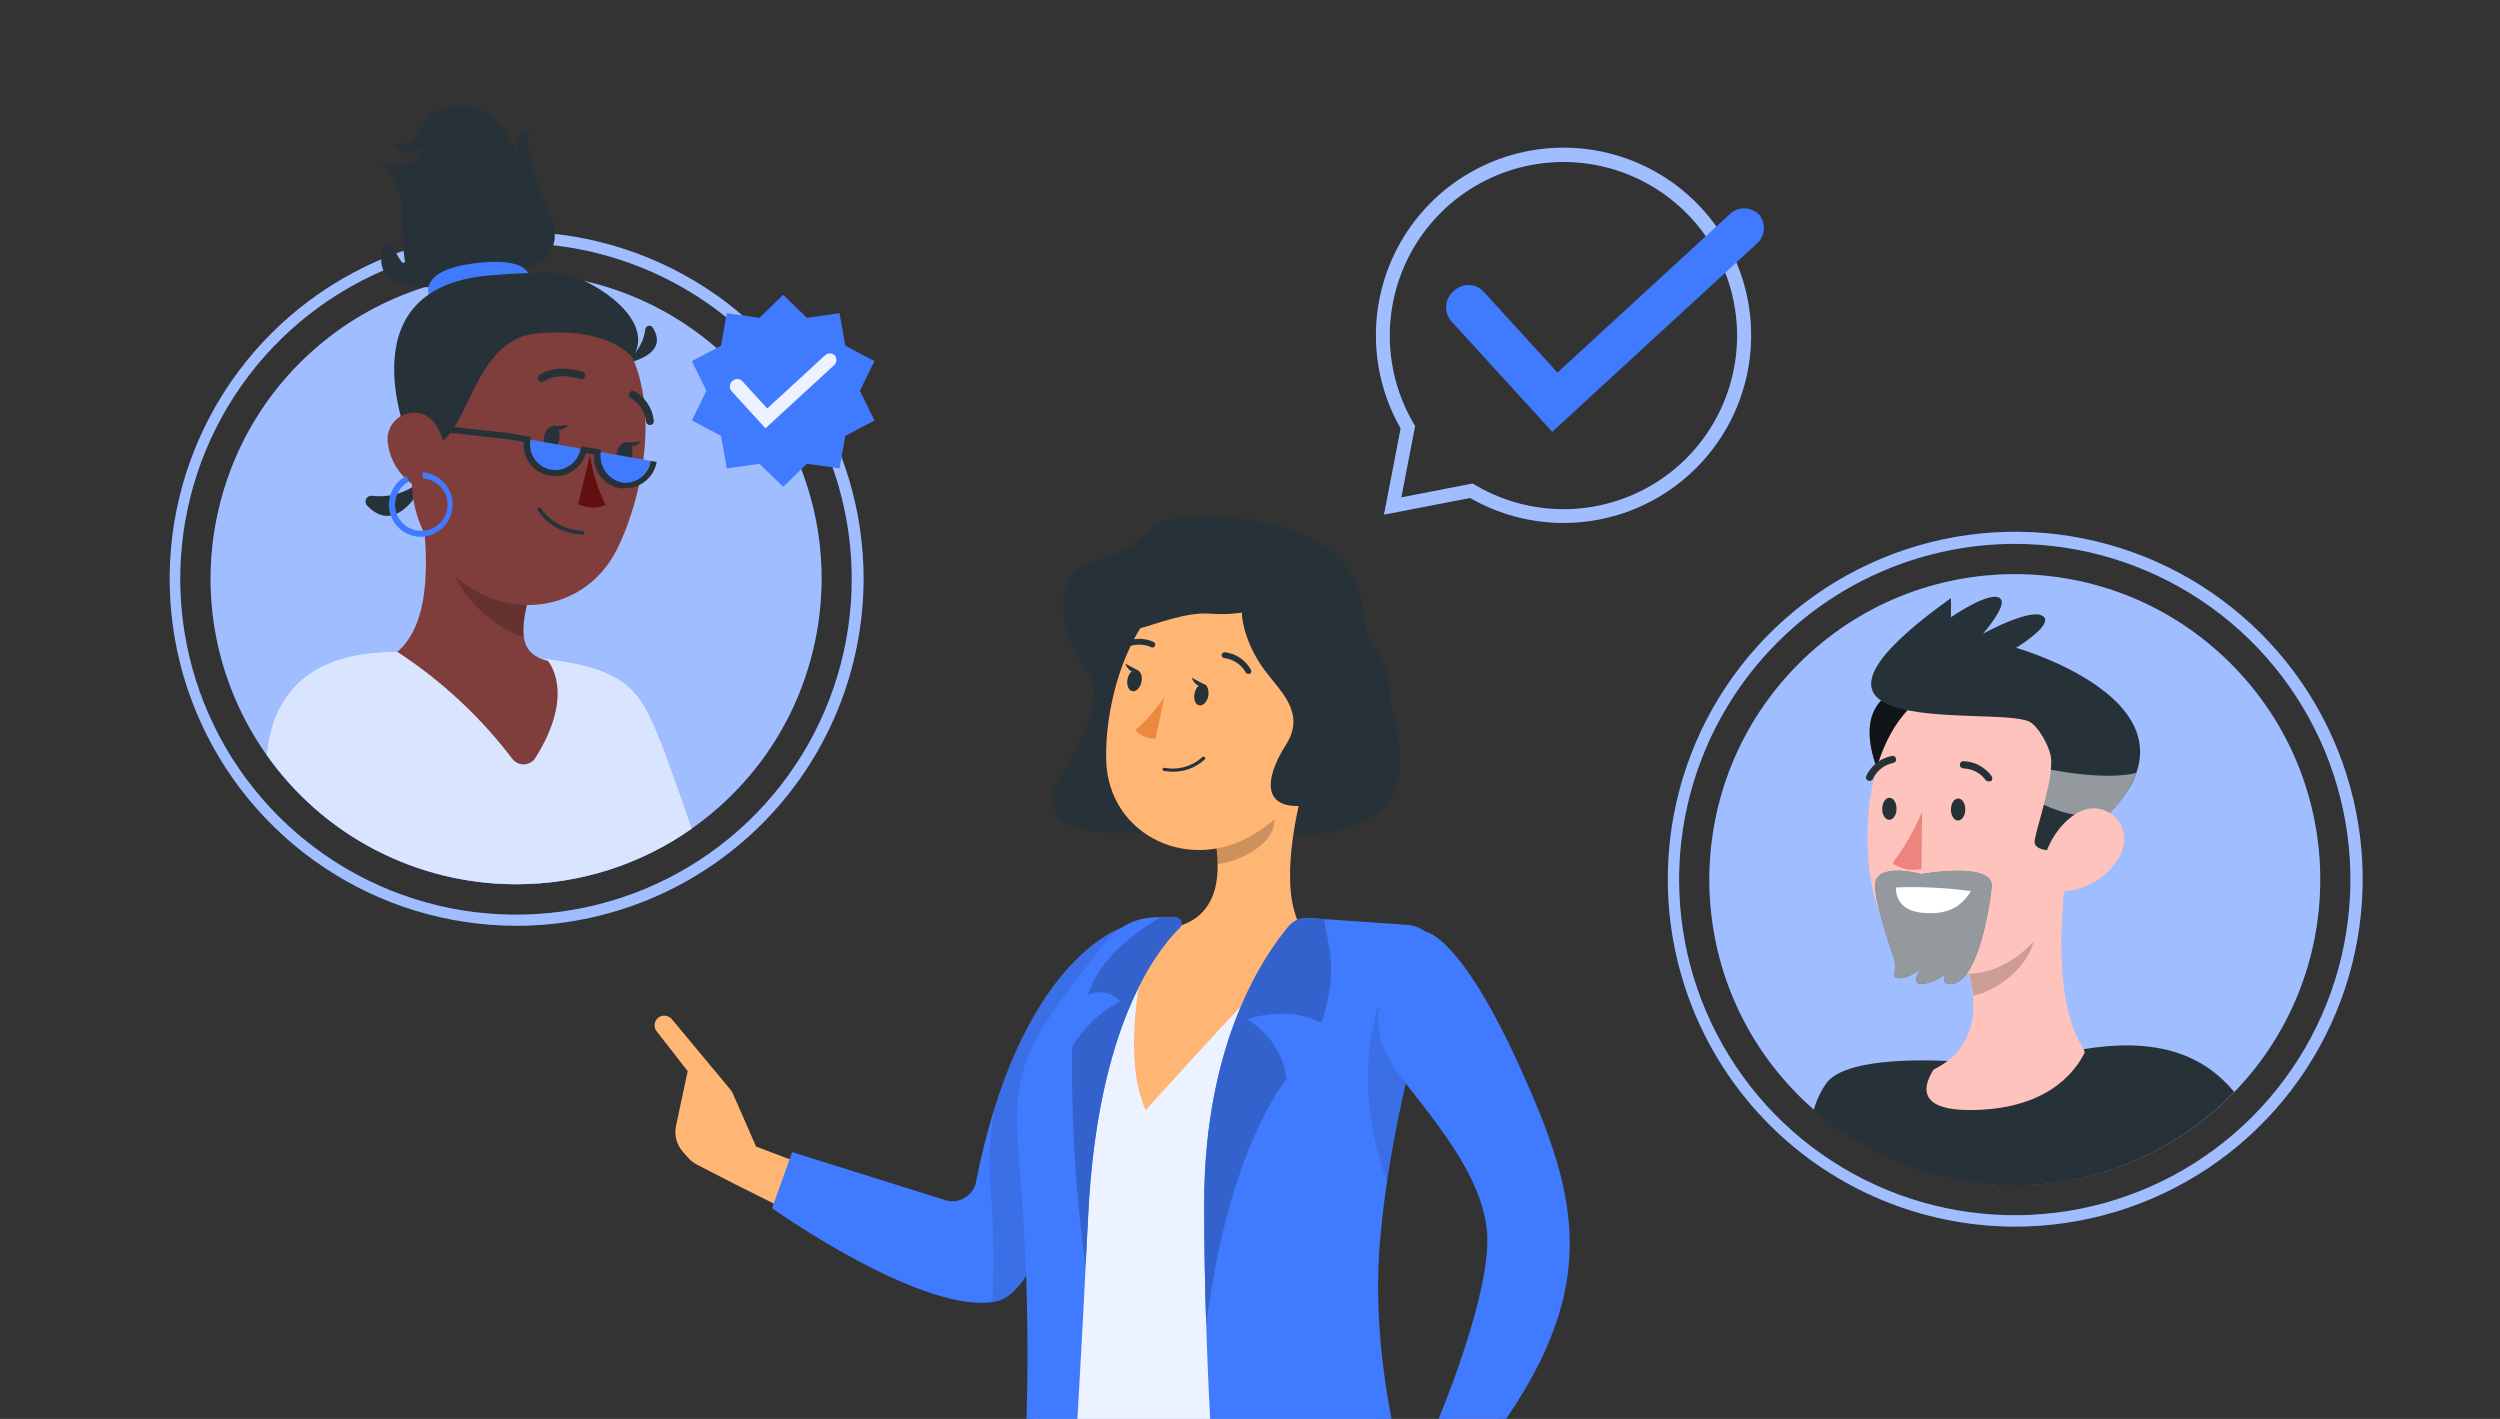 <svg width="185" height="105" viewBox="0 0 185 105" fill="none" xmlns="http://www.w3.org/2000/svg">
<rect x="0" y="0" width="185" height="105" fill="#333333" stroke="none"/>
<g clip-path="url(#clip0_253_987)">
<path d="M115.704 38.697C113.278 38.695 110.894 38.058 108.79 36.85L102.417 38.081L103.649 31.702C102.364 29.454 101.733 26.892 101.828 24.305C101.922 21.718 102.738 19.209 104.183 17.062C105.628 14.914 107.645 13.213 110.006 12.152C112.367 11.09 114.978 10.709 117.544 11.053C120.11 11.397 122.528 12.451 124.526 14.097C126.524 15.743 128.023 17.914 128.851 20.367C129.68 22.819 129.807 25.454 129.217 27.975C128.628 30.496 127.345 32.801 125.514 34.631C124.226 35.92 122.697 36.943 121.014 37.641C119.33 38.338 117.526 38.697 115.704 38.697ZM108.98 35.781L109.142 35.883C111.599 37.341 114.472 37.939 117.307 37.583C120.142 37.226 122.777 35.935 124.797 33.914C126.493 32.212 127.679 30.069 128.219 27.728C128.759 25.387 128.632 22.941 127.853 20.668C127.073 18.395 125.672 16.386 123.809 14.87C121.945 13.353 119.694 12.388 117.31 12.086C114.926 11.784 112.506 12.156 110.323 13.161C108.14 14.165 106.282 15.761 104.96 17.767C103.638 19.774 102.906 22.111 102.845 24.513C102.784 26.915 103.398 29.286 104.616 31.357L104.718 31.519L103.696 36.809L108.98 35.781Z" fill="#407BFF"/>
<g opacity="0.5">
<path d="M115.704 38.697C113.278 38.695 110.894 38.058 108.79 36.85L102.417 38.081L103.649 31.702C102.364 29.454 101.733 26.892 101.828 24.305C101.922 21.718 102.738 19.209 104.183 17.062C105.628 14.914 107.645 13.213 110.006 12.152C112.367 11.09 114.978 10.709 117.544 11.053C120.11 11.397 122.528 12.451 124.526 14.097C126.524 15.743 128.023 17.914 128.851 20.367C129.68 22.819 129.807 25.454 129.217 27.975C128.628 30.496 127.345 32.801 125.514 34.631C124.226 35.92 122.697 36.943 121.014 37.641C119.33 38.338 117.526 38.697 115.704 38.697ZM108.98 35.781L109.142 35.883C111.599 37.341 114.472 37.939 117.307 37.583C120.142 37.226 122.777 35.935 124.797 33.914C126.493 32.212 127.679 30.069 128.219 27.728C128.759 25.387 128.632 22.941 127.853 20.668C127.073 18.395 125.672 16.386 123.809 14.87C121.945 13.353 119.694 12.388 117.31 12.086C114.926 11.784 112.506 12.156 110.323 13.161C108.14 14.165 106.282 15.761 104.96 17.767C103.638 19.774 102.906 22.111 102.845 24.513C102.784 26.915 103.398 29.286 104.616 31.357L104.718 31.519L103.696 36.809L108.98 35.781Z" fill="white"/>
</g>
<path d="M114.865 31.953L107.369 23.741C107.106 23.423 106.979 23.015 107.016 22.604C107.053 22.194 107.25 21.814 107.565 21.549C107.709 21.404 107.879 21.289 108.068 21.21C108.256 21.132 108.457 21.091 108.661 21.091C108.865 21.091 109.067 21.132 109.255 21.21C109.443 21.289 109.614 21.404 109.757 21.549L115.251 27.57L127.976 15.873C128.267 15.583 128.661 15.421 129.072 15.421C129.482 15.421 129.876 15.583 130.168 15.873C130.431 16.19 130.558 16.598 130.521 17.009C130.484 17.419 130.287 17.799 129.971 18.064L114.865 31.953Z" fill="#407BFF"/>
<path d="M165.078 81.073C173.904 72.246 173.904 57.935 165.078 49.109C156.251 40.282 141.94 40.282 133.113 49.109C124.286 57.935 124.286 72.246 133.113 81.073C141.94 89.9 156.251 89.9 165.078 81.073Z" fill="#407BFF"/>
<path opacity="0.5" d="M165.078 81.073C173.904 72.246 173.904 57.935 165.078 49.109C156.251 40.282 141.94 40.282 133.113 49.109C124.286 57.935 124.286 72.246 133.113 81.073C141.94 89.9 156.251 89.9 165.078 81.073Z" fill="white"/>
<path d="M123.418 65.094C123.411 60.007 124.914 55.032 127.736 50.799C130.559 46.566 134.573 43.266 139.272 41.316C143.971 39.366 149.143 38.854 154.132 39.845C159.122 40.836 163.706 43.285 167.303 46.882C170.901 50.479 173.35 55.063 174.341 60.053C175.332 65.043 174.82 70.215 172.87 74.913C170.92 79.612 167.619 83.627 163.387 86.449C159.154 89.271 154.179 90.774 149.092 90.768C142.285 90.759 135.76 88.051 130.948 83.238C126.135 78.425 123.427 71.9 123.418 65.094ZM124.25 65.094C124.251 70.007 125.709 74.809 128.44 78.893C131.17 82.978 135.051 86.16 139.59 88.04C144.129 89.919 149.124 90.41 153.942 89.451C158.761 88.491 163.186 86.125 166.66 82.65C170.133 79.176 172.498 74.75 173.456 69.931C174.414 65.112 173.922 60.118 172.042 55.579C170.161 51.04 166.977 47.161 162.892 44.432C158.807 41.702 154.005 40.245 149.092 40.245C142.504 40.253 136.189 42.873 131.532 47.532C126.874 52.19 124.255 58.507 124.25 65.094Z" fill="#407BFF"/>
<g opacity="0.5">
<path d="M123.42 65.094C123.413 60.007 124.916 55.032 127.738 50.799C130.561 46.566 134.575 43.266 139.274 41.316C143.973 39.366 149.145 38.854 154.134 39.845C159.124 40.836 163.708 43.285 167.305 46.882C170.903 50.479 173.352 55.063 174.343 60.053C175.333 65.043 174.822 70.215 172.872 74.913C170.922 79.612 167.621 83.627 163.389 86.449C159.156 89.271 154.181 90.774 149.094 90.768C142.287 90.759 135.762 88.051 130.949 83.238C126.137 78.425 123.429 71.9 123.42 65.094ZM124.252 65.094C124.253 70.007 125.711 74.809 128.442 78.893C131.172 82.978 135.053 86.16 139.592 88.04C144.131 89.919 149.126 90.41 153.944 89.451C158.762 88.491 163.188 86.125 166.662 82.65C170.135 79.176 172.5 74.75 173.458 69.931C174.416 65.112 173.924 60.118 172.044 55.579C170.163 51.04 166.979 47.161 162.894 44.432C158.809 41.702 154.007 40.245 149.094 40.245C142.506 40.253 136.191 42.873 131.534 47.532C126.876 52.19 124.257 58.507 124.252 65.094Z" fill="white"/>
</g>
<path d="M135.223 80.06C137.104 77.848 145.262 78.585 145.262 78.585L153.238 77.821C159.78 76.468 163.21 78.274 165.301 80.764L165.334 80.804C161.313 84.982 155.839 87.453 150.045 87.705C144.252 87.957 138.584 85.971 134.215 82.157C134.416 81.401 134.758 80.69 135.223 80.06Z" fill="#263238"/>
<path d="M141.135 50.901C141.135 50.901 136.4 51.334 139.282 57.815L142.542 55.935L143.07 52.004L141.135 50.901Z" fill="#263238"/>
<path opacity="0.6" d="M141.135 50.901C141.135 50.901 136.4 51.334 139.282 57.815L142.542 55.935L143.07 52.004L141.135 50.901Z" fill="black"/>
<path d="M154.275 77.874C153.504 79.43 151.373 82.143 145.731 82.143C142.314 82.143 142.071 80.736 143.086 79.146C146.4 77.536 146.421 74.275 145.535 71.454L152.915 64.364C152.428 67.997 152.09 74.275 154.079 77.448C154.161 77.582 154.226 77.725 154.275 77.874Z" fill="#FFC3BD"/>
<path opacity="0.2" d="M149.912 67.253L145.568 71.447C145.783 72.175 145.936 72.92 146.028 73.673C147.747 73.321 149.891 71.725 150.46 69.783C150.798 68.606 150.365 67.382 149.912 67.253Z" fill="black"/>
<path d="M154.093 58.39C153.707 63.917 153.017 67.185 150.196 69.972C145.961 74.2 139.893 71.589 138.635 66.075C137.498 61.069 138.337 52.897 143.763 50.752C144.683 50.384 145.667 50.2 146.658 50.212C147.65 50.223 148.629 50.43 149.541 50.82C150.452 51.21 151.278 51.776 151.971 52.485C152.664 53.194 153.21 54.033 153.579 54.954C154.019 56.042 154.195 57.22 154.093 58.39Z" fill="#FFC3BD"/>
<path d="M145.431 59.907C145.431 60.36 145.188 60.718 144.89 60.718C144.593 60.718 144.363 60.346 144.369 59.893C144.376 59.44 144.613 59.088 144.91 59.088C145.208 59.088 145.438 59.46 145.431 59.907Z" fill="#263238"/>
<path d="M140.344 59.859C140.344 60.305 140.1 60.664 139.802 60.664C139.505 60.664 139.275 60.291 139.281 59.845C139.288 59.398 139.525 59.033 139.823 59.033C140.12 59.033 140.35 59.405 140.344 59.859Z" fill="#263238"/>
<path d="M142.233 60.048C141.678 61.415 140.94 62.701 140.041 63.87C140.348 64.091 140.699 64.244 141.07 64.317C141.441 64.391 141.824 64.384 142.192 64.296L142.233 60.048Z" fill="#ED847E"/>
<path d="M147.197 57.816C147.242 57.822 147.288 57.822 147.332 57.816C147.385 57.771 147.42 57.708 147.43 57.64C147.44 57.571 147.424 57.501 147.387 57.443C147.143 57.101 146.822 56.821 146.449 56.627C146.076 56.433 145.662 56.33 145.242 56.327C145.178 56.341 145.122 56.377 145.082 56.428C145.043 56.48 145.024 56.544 145.028 56.609C145.032 56.674 145.059 56.735 145.105 56.781C145.15 56.828 145.211 56.856 145.276 56.862C145.607 56.868 145.932 56.953 146.224 57.108C146.517 57.263 146.769 57.484 146.96 57.755C146.992 57.783 147.03 57.803 147.071 57.814C147.112 57.825 147.156 57.825 147.197 57.816Z" fill="#263238"/>
<path d="M138.391 57.782C138.435 57.78 138.477 57.765 138.513 57.74C138.549 57.715 138.577 57.68 138.594 57.64C138.733 57.341 138.94 57.079 139.198 56.874C139.457 56.67 139.76 56.529 140.083 56.463C140.117 56.459 140.151 56.448 140.181 56.431C140.212 56.414 140.239 56.392 140.26 56.364C140.282 56.337 140.298 56.306 140.308 56.272C140.317 56.239 140.32 56.203 140.316 56.169C140.312 56.134 140.301 56.101 140.284 56.07C140.267 56.04 140.245 56.013 140.217 55.991C140.19 55.969 140.159 55.953 140.125 55.944C140.091 55.934 140.056 55.931 140.022 55.935C139.608 56.011 139.219 56.184 138.886 56.441C138.553 56.697 138.286 57.03 138.107 57.41C138.091 57.44 138.081 57.472 138.077 57.506C138.074 57.54 138.078 57.574 138.088 57.606C138.098 57.638 138.114 57.668 138.136 57.694C138.158 57.719 138.185 57.74 138.215 57.755C138.269 57.786 138.331 57.796 138.391 57.782Z" fill="#263238"/>
<path d="M152.935 62.87C152.935 62.87 150.412 63.262 150.568 62.193C150.723 61.124 152.036 57.491 151.752 55.922C151.616 55.191 150.838 53.737 150.175 53.405C147.753 52.188 129.203 55.124 144.371 44.259V45.673C144.371 45.673 147.402 43.582 148.051 44.32C148.531 44.861 146.739 46.897 146.739 46.897C146.739 46.897 150.71 44.712 151.305 45.734C151.691 46.41 149.194 47.939 149.194 47.939C149.194 47.939 167.054 52.986 152.935 62.87Z" fill="#263238"/>
<path d="M142.185 64.681C142.185 64.681 147.597 63.707 147.387 65.642C147.178 67.576 146.278 72.826 144.323 72.826C143.504 72.826 143.991 72.069 143.991 72.069C143.477 72.494 142.849 72.757 142.185 72.826C141.387 72.826 142.104 71.676 142.104 71.676C142.104 71.676 141.13 72.583 140.318 72.353C139.98 72.265 140.406 71.717 140.155 70.952C139.56 69.139 138.539 66.109 138.802 65.175C139.235 63.869 142.185 64.681 142.185 64.681Z" fill="#263238"/>
<path opacity="0.5" d="M142.185 64.681C142.185 64.681 147.597 63.707 147.387 65.642C147.178 67.576 146.278 72.826 144.323 72.826C143.504 72.826 143.991 72.069 143.991 72.069C143.477 72.494 142.849 72.757 142.185 72.826C141.387 72.826 142.104 71.676 142.104 71.676C142.104 71.676 141.13 72.583 140.318 72.353C139.98 72.265 140.406 71.717 140.155 70.952C139.56 69.139 138.539 66.109 138.802 65.175C139.235 63.869 142.185 64.681 142.185 64.681Z" fill="white"/>
<path d="M140.31 65.669C142.159 65.601 144.011 65.692 145.844 65.94C145.235 66.975 144.234 67.767 142.171 67.537C140.107 67.307 140.31 65.669 140.31 65.669Z" fill="white"/>
<path opacity="0.5" d="M158.09 57.193C157.62 58.39 156.895 59.47 155.966 60.359C154.342 60.545 152.7 60.263 151.23 59.547C151.467 58.698 151.639 57.831 151.745 56.956C155.29 57.605 157.164 57.436 158.09 57.193Z" fill="white"/>
<path d="M156.745 63.573C155.988 64.741 154.802 65.565 153.444 65.866C151.637 66.239 150.853 64.595 151.461 62.951C152.003 61.483 153.599 59.5 155.358 59.859C157.117 60.218 157.658 62.125 156.745 63.573Z" fill="#FFC3BD"/>
<path d="M60.188 48.015C63.055 35.866 55.531 23.692 43.382 20.825C31.233 17.958 19.059 25.482 16.192 37.631C13.325 49.78 20.849 61.953 32.998 64.821C45.147 67.688 57.32 60.164 60.188 48.015Z" fill="#407BFF"/>
<path opacity="0.5" d="M60.188 48.015C63.055 35.866 55.531 23.692 43.382 20.825C31.233 17.958 19.059 25.482 16.192 37.631C13.325 49.78 20.849 61.953 32.998 64.821C45.147 67.688 57.32 60.164 60.188 48.015Z" fill="white"/>
<path d="M38.197 68.506C33.12 68.499 28.16 66.988 23.942 64.163C19.725 61.337 16.439 57.325 14.501 52.634C12.563 47.942 12.06 42.781 13.054 37.803C14.049 32.825 16.496 28.253 20.088 24.666C23.68 21.079 28.255 18.637 33.234 17.649C38.213 16.661 43.374 17.172 48.063 19.116C52.752 21.06 56.76 24.351 59.58 28.572C62.399 32.793 63.904 37.756 63.904 42.832C63.895 49.644 61.183 56.174 56.362 60.988C51.542 65.802 45.009 68.506 38.197 68.506ZM38.197 17.991C33.281 17.988 28.475 19.443 24.387 22.172C20.299 24.901 17.112 28.781 15.229 33.322C13.347 37.863 12.853 42.86 13.811 47.681C14.769 52.502 17.135 56.931 20.61 60.407C24.085 63.883 28.514 66.251 33.334 67.21C38.155 68.169 43.153 67.677 47.694 65.795C52.235 63.914 56.116 60.728 58.846 56.64C61.576 52.553 63.033 47.748 63.031 42.832C63.024 36.247 60.406 29.934 55.75 25.277C51.094 20.62 44.782 18 38.197 17.991Z" fill="#407BFF"/>
<g opacity="0.5">
<path d="M38.197 68.506C33.12 68.499 28.16 66.988 23.942 64.163C19.725 61.337 16.439 57.325 14.501 52.634C12.563 47.942 12.06 42.781 13.054 37.803C14.049 32.825 16.496 28.253 20.088 24.666C23.68 21.079 28.255 18.637 33.234 17.649C38.213 16.661 43.374 17.172 48.063 19.116C52.752 21.06 56.76 24.351 59.58 28.572C62.399 32.793 63.904 37.756 63.904 42.832C63.895 49.644 61.183 56.174 56.362 60.988C51.542 65.802 45.009 68.506 38.197 68.506ZM38.197 17.991C33.281 17.988 28.475 19.443 24.387 22.172C20.299 24.901 17.112 28.781 15.229 33.322C13.347 37.863 12.853 42.86 13.811 47.681C14.769 52.502 17.135 56.931 20.61 60.407C24.085 63.883 28.514 66.251 33.334 67.21C38.155 68.169 43.153 67.677 47.694 65.795C52.235 63.914 56.116 60.728 58.846 56.64C61.576 52.553 63.033 47.748 63.031 42.832C63.024 36.247 60.406 29.934 55.75 25.277C51.094 20.62 44.782 18 38.197 17.991Z" fill="white"/>
</g>
<path d="M38.195 65.433C42.852 65.439 47.395 64 51.198 61.313C50.224 58.438 49.006 54.974 48.242 53.337C46.496 49.562 44.487 48.358 29.401 48.236C22.351 48.175 20.112 51.883 19.727 55.854C21.81 58.816 24.576 61.232 27.791 62.9C31.005 64.567 34.574 65.436 38.195 65.433Z" fill="#407BFF"/>
<path opacity="0.8" d="M38.195 65.433C42.852 65.439 47.395 64 51.198 61.313C50.224 58.438 49.006 54.974 48.242 53.337C46.496 49.562 44.487 48.358 29.401 48.236C22.351 48.175 20.112 51.883 19.727 55.854C21.81 58.816 24.576 61.232 27.791 62.9C31.005 64.567 34.574 65.436 38.195 65.433Z" fill="white"/>
<path d="M45.834 26.994C45.834 26.994 49.704 26.474 48.31 24.248C48.277 24.194 48.227 24.152 48.169 24.127C48.11 24.103 48.045 24.097 47.983 24.111C47.922 24.126 47.866 24.159 47.824 24.206C47.781 24.254 47.755 24.313 47.748 24.376C47.682 24.941 47.471 25.479 47.136 25.937C46.8 26.396 46.352 26.76 45.834 26.994Z" fill="#263238"/>
<path d="M32.731 21.183C32.731 21.183 27.319 21.94 28.334 18.402C28.361 18.318 28.413 18.244 28.484 18.19C28.554 18.137 28.639 18.106 28.728 18.102C28.816 18.099 28.904 18.122 28.979 18.17C29.053 18.217 29.111 18.287 29.146 18.368C29.451 19.106 29.941 19.753 30.569 20.246C31.197 20.739 31.942 21.062 32.731 21.183Z" fill="#263238"/>
<path d="M31.749 34.95C31.749 34.95 29.719 40.057 27.169 37.419C27.106 37.354 27.066 37.272 27.052 37.184C27.038 37.095 27.052 37.004 27.093 36.924C27.133 36.844 27.197 36.778 27.276 36.736C27.355 36.694 27.445 36.677 27.534 36.688C28.327 36.786 29.131 36.678 29.87 36.373C30.608 36.068 31.256 35.578 31.749 34.95Z" fill="#263238"/>
<path d="M37.696 20.195C37.696 20.195 41.951 19.654 40.882 16.488C39.813 13.322 38.724 11.509 39.117 9.547C39.117 9.547 38.088 9.648 38.196 11.36C38.196 11.36 37.046 7.537 33.779 7.835C30.511 8.133 31.668 11.055 28.948 10.656C28.948 10.656 30.058 11.908 31.215 10.852C31.215 10.852 30.91 13.119 27.947 11.86C28.493 12.287 28.939 12.827 29.254 13.444C29.568 14.062 29.743 14.74 29.767 15.432C29.814 19.356 29.767 21.778 32.473 20.845L37.696 20.195Z" fill="#263238"/>
<path d="M31.912 22.265C31.912 22.265 30.431 20.08 35.106 19.484C39.78 18.889 39.232 20.925 39.232 20.925L31.912 22.265Z" fill="#407BFF"/>
<path d="M31.161 37.102C31.655 40.721 32.047 45.991 29.402 48.237C32.677 50.37 35.558 53.052 37.92 56.166C38.003 56.274 38.107 56.364 38.225 56.431C38.343 56.499 38.474 56.542 38.609 56.559C38.744 56.576 38.881 56.566 39.013 56.53C39.144 56.494 39.267 56.432 39.374 56.349C39.47 56.28 39.55 56.193 39.611 56.092C42.675 51.261 40.538 48.893 40.538 48.893C38.204 48.373 38.508 46.296 39.334 43.556L31.161 37.102Z" fill="#7F3E3B"/>
<path opacity="0.2" d="M33.42 39.895L37.953 42.445L39.353 43.575C38.908 44.709 38.703 45.923 38.751 47.14C35.788 46.281 32.392 42.33 33.42 39.895Z" fill="black"/>
<path d="M31.282 28.625C30.329 34.558 29.801 37.075 32.081 40.694C35.511 46.208 43.006 46.106 45.706 40.552C48.121 35.579 49.325 26.717 44.089 23.098C42.944 22.294 41.612 21.797 40.221 21.654C38.83 21.511 37.425 21.726 36.14 22.281C34.856 22.835 33.735 23.709 32.885 24.82C32.034 25.93 31.483 27.241 31.282 28.625Z" fill="#7F3E3B"/>
<path d="M40.267 32.27C40.165 32.744 40.327 33.184 40.639 33.258C40.95 33.333 41.315 33.001 41.396 32.521C41.477 32.041 41.342 31.608 41.024 31.533C40.706 31.459 40.375 31.79 40.267 32.27Z" fill="#263238"/>
<path d="M45.652 33.475C45.544 33.956 45.713 34.402 46.024 34.47C46.335 34.538 46.7 34.206 46.782 33.733C46.863 33.259 46.721 32.812 46.416 32.738C46.112 32.664 45.76 33.002 45.652 33.475Z" fill="#263238"/>
<path d="M46.268 32.751L47.472 32.677C47.472 32.677 46.694 33.428 46.268 32.751Z" fill="#263238"/>
<path d="M42.411 39.476C42.648 39.522 42.888 39.552 43.129 39.564C43.166 39.556 43.198 39.534 43.22 39.502C43.241 39.471 43.25 39.432 43.244 39.395C43.237 39.367 43.223 39.341 43.202 39.321C43.182 39.301 43.157 39.286 43.129 39.28C42.519 39.264 41.921 39.106 41.383 38.819C40.845 38.531 40.382 38.121 40.03 37.622C40.022 37.606 40.01 37.591 39.996 37.58C39.981 37.568 39.965 37.559 39.947 37.554C39.929 37.549 39.911 37.548 39.892 37.55C39.874 37.553 39.857 37.559 39.841 37.568C39.809 37.588 39.785 37.619 39.775 37.656C39.765 37.692 39.769 37.731 39.787 37.764C40.087 38.211 40.474 38.593 40.925 38.888C41.376 39.182 41.881 39.382 42.411 39.476Z" fill="#263238"/>
<path d="M39.907 28.226C39.956 28.262 40.016 28.282 40.077 28.282C40.138 28.282 40.197 28.262 40.246 28.226C41.342 27.475 42.952 28.05 42.952 28.057C43.021 28.074 43.094 28.066 43.158 28.032C43.221 27.999 43.27 27.944 43.295 27.877C43.32 27.81 43.319 27.736 43.294 27.67C43.268 27.603 43.218 27.548 43.155 27.516C43.074 27.516 41.247 26.839 39.914 27.753C39.852 27.796 39.81 27.862 39.796 27.937C39.782 28.012 39.798 28.089 39.84 28.152C39.856 28.182 39.879 28.207 39.907 28.226Z" fill="#263238"/>
<path d="M47.876 31.344C47.914 31.394 47.967 31.429 48.028 31.446C48.088 31.462 48.152 31.458 48.21 31.434C48.268 31.41 48.316 31.368 48.348 31.313C48.379 31.259 48.392 31.196 48.383 31.134C48.336 30.681 48.181 30.246 47.93 29.865C47.679 29.485 47.34 29.171 46.942 28.949C46.874 28.916 46.796 28.911 46.724 28.936C46.652 28.961 46.593 29.013 46.56 29.081C46.527 29.149 46.522 29.228 46.547 29.299C46.572 29.371 46.624 29.43 46.692 29.463C47.003 29.645 47.267 29.898 47.461 30.201C47.655 30.505 47.774 30.85 47.808 31.209C47.821 31.258 47.844 31.304 47.876 31.344Z" fill="#263238"/>
<path d="M40.883 31.527L42.087 31.459C42.087 31.459 41.316 32.224 40.883 31.527Z" fill="#263238"/>
<path d="M43.654 33.704C43.863 34.975 44.253 36.21 44.811 37.371C44.487 37.502 44.139 37.565 43.79 37.554C43.44 37.544 43.097 37.461 42.781 37.31L43.654 33.704Z" fill="#630F0F"/>
<path d="M42.959 33.197C42.91 33.472 42.807 33.735 42.657 33.971C42.507 34.206 42.311 34.409 42.082 34.569C41.853 34.729 41.595 34.842 41.322 34.902C41.05 34.962 40.768 34.968 40.493 34.919C40.218 34.87 39.955 34.768 39.72 34.617C39.484 34.467 39.281 34.272 39.121 34.043C38.961 33.814 38.848 33.556 38.788 33.283C38.728 33.01 38.722 32.728 38.771 32.453L42.959 33.197Z" fill="#407BFF"/>
<path d="M48.148 34.105C48.099 34.38 47.997 34.642 47.846 34.878C47.696 35.113 47.501 35.316 47.272 35.476C47.043 35.636 46.785 35.749 46.512 35.809C46.239 35.87 45.957 35.875 45.682 35.827C45.407 35.778 45.145 35.675 44.909 35.525C44.674 35.374 44.471 35.179 44.311 34.95C44.151 34.721 44.038 34.463 43.977 34.19C43.917 33.917 43.912 33.636 43.961 33.361L48.148 34.105Z" fill="#407BFF"/>
<path d="M46.301 36.133C46.161 36.143 46.021 36.143 45.881 36.133C45.307 36.028 44.791 35.714 44.434 35.252C44.077 34.79 43.903 34.212 43.946 33.63L43.358 33.522C43.211 34.048 42.886 34.508 42.438 34.821C42.185 34.999 41.899 35.126 41.597 35.192C41.295 35.258 40.983 35.263 40.679 35.206C40.102 35.105 39.584 34.793 39.226 34.33C38.868 33.867 38.696 33.287 38.744 32.703L37.661 32.514L30.795 31.749L30.849 31.296L37.722 32.061L39.258 32.338V32.5C39.181 32.884 39.221 33.283 39.373 33.644C39.511 33.961 39.732 34.235 40.013 34.437C40.294 34.638 40.625 34.759 40.97 34.787C41.453 34.808 41.928 34.649 42.302 34.342C42.677 34.035 42.925 33.601 42.999 33.123C43.006 33.096 43.022 33.074 43.044 33.058C43.067 33.043 43.094 33.037 43.121 33.041L44.379 33.265C44.393 33.267 44.406 33.271 44.417 33.278C44.429 33.284 44.439 33.293 44.447 33.304C44.456 33.315 44.462 33.327 44.465 33.34C44.468 33.353 44.469 33.367 44.467 33.38C44.377 33.896 44.49 34.428 44.782 34.863C45.075 35.298 45.524 35.603 46.037 35.714C46.529 35.776 47.027 35.642 47.421 35.34C47.816 35.039 48.077 34.595 48.148 34.104L48.594 34.185C48.541 34.489 48.428 34.779 48.262 35.039C48.096 35.3 47.88 35.524 47.627 35.7C47.24 35.978 46.777 36.13 46.301 36.133Z" fill="#263238"/>
<path d="M30.463 33.191C30.463 33.191 25.098 21.338 36.193 20.385C37.674 20.256 40.692 20.033 42.139 20.385C44.007 20.831 48.614 23.672 46.814 26.473C46.814 26.473 45.177 24.153 39.704 24.68C34.231 25.208 34.921 34.307 30.463 33.191Z" fill="#263238"/>
<path d="M28.719 32.94C28.809 33.508 29.01 34.054 29.311 34.545C29.611 35.036 30.006 35.463 30.471 35.801C31.723 36.694 32.886 35.7 32.968 34.245C33.042 32.94 32.494 30.863 31.026 30.572C30.704 30.509 30.371 30.527 30.058 30.625C29.745 30.723 29.461 30.897 29.232 31.132C29.003 31.367 28.837 31.655 28.747 31.971C28.657 32.287 28.648 32.62 28.719 32.94Z" fill="#7F3E3B"/>
<path d="M31.532 39.699C30.972 39.785 30.4 39.67 29.917 39.374C29.434 39.078 29.073 38.621 28.896 38.083C28.72 37.544 28.74 36.961 28.954 36.437C29.168 35.913 29.561 35.481 30.064 35.22L30.28 35.619C29.863 35.836 29.539 36.197 29.369 36.635C29.198 37.073 29.191 37.557 29.35 37.999C29.51 38.441 29.824 38.811 30.235 39.039C30.646 39.267 31.125 39.338 31.585 39.239C32.044 39.141 32.452 38.879 32.733 38.502C33.014 38.126 33.149 37.66 33.113 37.191C33.077 36.723 32.872 36.283 32.536 35.955C32.201 35.626 31.757 35.43 31.288 35.403V34.95C31.869 34.994 32.414 35.25 32.82 35.668C33.226 36.087 33.464 36.639 33.491 37.221C33.517 37.804 33.33 38.376 32.964 38.83C32.598 39.283 32.079 39.588 31.505 39.685L31.532 39.699Z" fill="#407BFF"/>
<path d="M57.958 21.819L59.71 23.517L62.125 23.172L62.551 25.58L64.709 26.723L63.633 28.915L64.709 31.114L62.551 32.257L62.125 34.659L59.71 34.321L57.958 36.019L56.199 34.321L53.783 34.659L53.357 32.257L51.199 31.114L52.275 28.915L51.199 26.723L53.357 25.58L53.783 23.172L56.199 23.517L57.958 21.819Z" fill="#407BFF"/>
<g opacity="0.9">
<path d="M56.644 31.696L54.127 28.936C54.039 28.829 53.997 28.692 54.01 28.554C54.023 28.416 54.089 28.288 54.195 28.199C54.243 28.151 54.3 28.112 54.362 28.086C54.425 28.06 54.492 28.046 54.56 28.046C54.628 28.046 54.695 28.06 54.758 28.086C54.821 28.112 54.878 28.151 54.925 28.199L56.772 30.228L61.041 26.305C61.09 26.256 61.147 26.218 61.21 26.191C61.274 26.165 61.341 26.152 61.41 26.152C61.478 26.152 61.546 26.165 61.609 26.191C61.673 26.218 61.73 26.256 61.779 26.305C61.866 26.411 61.908 26.547 61.895 26.684C61.883 26.821 61.816 26.947 61.711 27.035L56.644 31.696Z" fill="white"/>
</g>
<path d="M84.945 68.708L103.475 69.195C103.794 69.2 104.107 69.28 104.39 69.429C104.672 69.578 104.915 69.791 105.1 70.051C105.284 70.311 105.405 70.612 105.452 70.927C105.499 71.243 105.47 71.565 105.369 71.868C103.448 77.781 99.436 92.982 102.521 109.502H76.563L76.171 85.148C76.171 85.148 74.141 79.993 82.53 69.845C82.821 69.486 83.189 69.197 83.608 69C84.026 68.803 84.483 68.704 84.945 68.708Z" fill="#407BFF"/>
<path opacity="0.9" d="M84.945 68.708L103.475 69.195C103.794 69.2 104.107 69.28 104.39 69.429C104.672 69.578 104.915 69.791 105.1 70.051C105.284 70.311 105.405 70.612 105.452 70.927C105.499 71.243 105.47 71.565 105.369 71.868C103.448 77.781 99.436 92.982 102.521 109.502H76.563L76.171 85.148C76.171 85.148 74.141 79.993 82.53 69.845C82.821 69.486 83.189 69.197 83.608 69C84.026 68.803 84.483 68.704 84.945 68.708Z" fill="white"/>
<path d="M61.104 86.799L55.949 84.844L54.237 80.934C54.185 80.813 54.114 80.702 54.028 80.602L49.712 75.413C49.597 75.28 49.438 75.192 49.264 75.166C49.09 75.139 48.913 75.177 48.764 75.271C48.681 75.325 48.61 75.396 48.555 75.479C48.501 75.562 48.464 75.656 48.447 75.754C48.431 75.852 48.435 75.952 48.459 76.048C48.483 76.144 48.528 76.235 48.589 76.313L50.889 79.263L50.023 83.322C49.953 83.654 49.962 83.998 50.047 84.327C50.133 84.656 50.294 84.96 50.517 85.216L50.909 85.663C51.09 85.87 51.308 86.042 51.552 86.17L54.454 87.665L59.413 90.141L61.104 86.799Z" fill="#FFB573"/>
<path d="M82.888 68.708C82.888 68.708 75.446 71.103 72.226 87.461C72.177 87.704 72.078 87.935 71.935 88.137C71.792 88.34 71.608 88.51 71.395 88.638C71.183 88.765 70.946 88.847 70.7 88.877C70.453 88.907 70.204 88.886 69.966 88.814L58.621 85.256L57.133 89.41C57.133 89.41 68.478 97.467 73.782 96.29C79.086 95.113 82.888 68.708 82.888 68.708Z" fill="#407BFF"/>
<path opacity="0.1" d="M73.62 81.914C73.254 83.878 73.143 85.881 73.288 87.874C73.535 90.695 73.582 93.53 73.43 96.357C73.549 96.347 73.666 96.328 73.782 96.303C79.086 95.126 82.888 68.708 82.888 68.708C82.888 68.708 77.192 70.542 73.62 81.914Z" fill="black"/>
<path d="M103.127 53.081C102.654 51.431 103.127 49.739 101.91 48.211C101.283 47.371 100.933 46.356 100.908 45.308C100.597 39.896 93.947 38.191 89.076 38.164C83.698 38.164 85.822 40.349 81.283 41.418C76.743 42.487 79.213 48.089 80.444 49.685C81.675 51.282 80.545 54.042 78.029 58.304C78.029 58.304 75.323 63.317 89.414 61.071C89.414 61.071 106.706 65.441 103.127 53.081Z" fill="#263238"/>
<path d="M96.621 57.58C95.701 60.78 94.557 66.7 96.621 69.081C93.885 70.865 90.929 72.284 87.826 73.302C84.444 70.001 86.433 68.716 86.433 68.716C90.14 68.134 90.356 64.954 89.971 62.37L96.621 57.58Z" fill="#FFB573"/>
<path opacity="0.2" d="M94.273 61.05C94.355 60.46 94.355 59.861 94.273 59.271L89.984 62.362C90.064 62.882 90.109 63.406 90.12 63.932C91.676 63.77 93.983 62.613 94.273 61.05Z" fill="black"/>
<path d="M98.352 51.837C96.884 57.114 96.376 59.38 93.095 61.545C88.157 64.806 82 61.856 81.858 56.248C81.73 51.201 84.145 43.395 89.828 42.407C91.082 42.168 92.377 42.256 93.587 42.663C94.797 43.069 95.883 43.78 96.739 44.727C97.595 45.675 98.193 46.826 98.476 48.071C98.758 49.316 98.716 50.613 98.352 51.837Z" fill="#FFB573"/>
<path d="M98.718 56.336C98.208 57.264 97.352 57.952 96.337 58.251C94.984 58.629 94.307 57.432 94.672 56.153C95.004 55.003 96.107 53.447 97.466 53.596C97.939 53.673 98.363 53.933 98.644 54.321C98.926 54.709 99.042 55.193 98.968 55.666C98.927 55.903 98.842 56.13 98.718 56.336Z" fill="#FFB573"/>
<path d="M96.019 41.162C96.946 42.799 94.531 45.783 89.572 45.411C85.831 45.14 81.075 49.084 81.521 44.734C81.9 40.797 91.338 39.051 96.019 41.162Z" fill="#263238"/>
<path d="M93.285 42.311C90.66 44.253 92.331 47.899 93.549 49.55C94.767 51.2 96.674 52.75 95.146 55.138C93.617 57.526 93.008 60.509 97.777 59.413C102.547 58.317 101.938 54.035 100.619 50.355C99.299 46.675 96.404 40.004 93.285 42.311Z" fill="#263238"/>
<path d="M86.162 51.579C85.564 52.491 84.843 53.315 84.018 54.028C84.205 54.235 84.435 54.399 84.692 54.508C84.949 54.616 85.227 54.667 85.506 54.657L86.162 51.579Z" fill="#ED893E"/>
<path d="M92.381 49.867C92.416 49.877 92.454 49.877 92.489 49.867C92.538 49.838 92.574 49.79 92.589 49.735C92.604 49.679 92.597 49.62 92.57 49.57C92.375 49.212 92.097 48.906 91.759 48.679C91.421 48.452 91.033 48.309 90.629 48.264C90.571 48.264 90.515 48.285 90.473 48.324C90.43 48.363 90.403 48.416 90.398 48.474C90.398 48.529 90.419 48.583 90.457 48.625C90.494 48.666 90.546 48.692 90.601 48.697C90.936 48.74 91.256 48.862 91.534 49.053C91.813 49.243 92.043 49.497 92.205 49.793C92.226 49.818 92.254 49.838 92.284 49.85C92.314 49.863 92.348 49.869 92.381 49.867Z" fill="#263238"/>
<path d="M83.139 47.981C83.175 47.987 83.212 47.987 83.247 47.981C83.537 47.814 83.863 47.719 84.197 47.703C84.531 47.686 84.864 47.749 85.169 47.886C85.194 47.901 85.221 47.91 85.249 47.914C85.278 47.917 85.307 47.915 85.335 47.908C85.362 47.9 85.388 47.887 85.411 47.87C85.433 47.852 85.452 47.83 85.466 47.805C85.492 47.753 85.496 47.694 85.48 47.639C85.464 47.584 85.428 47.537 85.378 47.507C85.008 47.336 84.603 47.257 84.196 47.274C83.789 47.292 83.391 47.407 83.038 47.609C83.012 47.621 82.989 47.638 82.969 47.66C82.95 47.681 82.936 47.706 82.926 47.733C82.917 47.76 82.913 47.789 82.915 47.817C82.916 47.846 82.924 47.874 82.936 47.9C82.956 47.936 82.985 47.967 83.021 47.989C83.057 48.01 83.097 48.021 83.139 48.021V47.981Z" fill="#263238"/>
<path d="M89.414 51.518C89.32 51.951 89.015 52.249 88.738 52.195C88.46 52.141 88.298 51.735 88.4 51.295C88.501 50.855 88.799 50.558 89.076 50.618C89.353 50.679 89.475 51.078 89.414 51.518Z" fill="#263238"/>
<path d="M84.465 50.47C84.377 50.903 84.073 51.207 83.788 51.147C83.504 51.086 83.349 50.686 83.437 50.247C83.525 49.807 83.836 49.516 84.113 49.57C84.391 49.624 84.566 50.03 84.465 50.47Z" fill="#263238"/>
<path d="M84.241 49.624L83.26 49.103C83.26 49.103 83.625 50.03 84.241 49.624Z" fill="#263238"/>
<path d="M89.159 50.667L88.178 50.146C88.178 50.146 88.543 51.073 89.159 50.667Z" fill="#263238"/>
<path d="M96.817 67.93C96.547 67.909 96.276 67.952 96.025 68.056C95.775 68.159 95.552 68.32 95.376 68.525C93.698 70.481 89.111 76.935 89.111 89.078C89.111 98.766 89.673 107.919 90.065 113.121C90.105 113.663 90.263 114.19 90.529 114.664C90.796 115.137 91.163 115.546 91.606 115.862C92.049 116.177 92.555 116.391 93.09 116.488C93.625 116.585 94.174 116.562 94.699 116.423L105.361 113.588C105.361 113.588 101.153 103.001 102.127 91.757C102.804 83.93 105.036 75.812 106.329 71.604C106.438 71.252 106.466 70.88 106.411 70.516C106.355 70.151 106.219 69.804 106.01 69.5C105.802 69.196 105.528 68.944 105.208 68.761C104.888 68.578 104.531 68.47 104.164 68.444L96.817 67.93Z" fill="#407BFF"/>
<path d="M86.968 67.876C87.061 67.876 87.152 67.903 87.229 67.954C87.307 68.005 87.367 68.078 87.402 68.164C87.438 68.25 87.447 68.344 87.429 68.435C87.411 68.526 87.366 68.609 87.3 68.674C85.392 70.562 81.211 76.197 80.535 89.876C79.953 101.634 79.446 109.915 79.182 114.231C79.157 114.608 79.041 114.973 78.845 115.296C78.648 115.619 78.376 115.889 78.053 116.084C77.729 116.278 77.363 116.392 76.986 116.414C76.609 116.437 76.232 116.368 75.887 116.213L74.994 115.814C74.994 115.814 76.347 109.428 75.968 95.458C75.59 81.488 73.465 80.818 79.155 73.133C79.709 72.389 80.927 70.853 81.901 69.635C82.344 69.088 82.902 68.646 83.536 68.342C84.171 68.038 84.865 67.879 85.568 67.876H86.968Z" fill="#407BFF"/>
<path d="M96.985 69.026L85.132 68.715C84.32 71.901 83.049 78.315 84.78 82.151C84.78 82.137 91.261 74.946 96.985 69.026Z" fill="#FFB573"/>
<path d="M107.776 103.163L105.827 107.527L101.768 110.402C101.511 110.584 101.316 110.84 101.21 111.137C101.103 111.433 101.09 111.756 101.173 112.059C101.23 112.273 101.332 112.473 101.472 112.644C101.612 112.816 101.787 112.955 101.985 113.054L104.17 114.123C104.506 114.289 104.892 114.328 105.254 114.23C105.616 114.133 105.931 113.907 106.139 113.595L107.654 111.322C107.899 110.951 108.067 110.535 108.148 110.098L108.344 108.975L111.05 104.55L107.776 103.163Z" fill="#FFB573"/>
<path opacity="0.1" d="M103.913 73.626L101.991 74.519C101.991 74.519 99.874 80.087 102.668 87.495C103.333 83.222 104.252 78.993 105.421 74.83L103.913 73.626Z" fill="black"/>
<path d="M92.271 75.434C95.653 74.351 97.778 75.711 97.778 75.711C99.13 71.652 98.217 69.778 97.987 68.019L96.817 67.938C96.547 67.917 96.276 67.96 96.025 68.064C95.775 68.167 95.552 68.328 95.376 68.533C93.698 70.488 89.111 76.942 89.111 89.086C89.111 92.164 89.165 95.174 89.26 98.05C90.931 84.817 95.207 79.872 95.207 79.872C95.099 78.954 94.778 78.074 94.267 77.303C93.757 76.532 93.073 75.892 92.271 75.434Z" fill="#407BFF"/>
<path d="M86.969 67.876H85.886C83.951 68.999 81.313 70.961 80.521 73.627C80.915 73.433 81.361 73.376 81.79 73.465C82.22 73.555 82.606 73.785 82.889 74.12C81.403 74.88 80.169 76.055 79.338 77.503C79.267 82.932 79.597 88.359 80.325 93.739C80.393 92.495 80.46 91.216 80.521 89.876C81.198 76.197 85.392 70.562 87.287 68.674C87.352 68.61 87.396 68.528 87.415 68.438C87.434 68.349 87.426 68.255 87.392 68.17C87.358 68.085 87.3 68.012 87.224 67.96C87.149 67.907 87.06 67.878 86.969 67.876Z" fill="#407BFF"/>
<path opacity="0.2" d="M92.271 75.434C95.653 74.351 97.778 75.711 97.778 75.711C99.13 71.652 98.217 69.778 97.987 68.019L96.817 67.938C96.547 67.917 96.276 67.96 96.025 68.064C95.775 68.167 95.552 68.328 95.376 68.533C93.698 70.488 89.111 76.942 89.111 89.086C89.111 92.164 89.165 95.174 89.26 98.05C90.931 84.817 95.207 79.872 95.207 79.872C95.099 78.954 94.778 78.074 94.267 77.303C93.757 76.532 93.073 75.892 92.271 75.434Z" fill="black"/>
<path opacity="0.2" d="M86.969 67.876H85.886C83.951 68.999 81.313 70.961 80.521 73.627C80.915 73.433 81.361 73.376 81.79 73.465C82.22 73.555 82.606 73.785 82.889 74.12C81.403 74.88 80.169 76.055 79.338 77.503C79.267 82.932 79.597 88.359 80.325 93.739C80.393 92.495 80.46 91.216 80.521 89.876C81.198 76.197 85.392 70.562 87.287 68.674C87.352 68.61 87.396 68.528 87.415 68.438C87.434 68.349 87.426 68.255 87.392 68.17C87.358 68.085 87.3 68.012 87.224 67.96C87.149 67.907 87.06 67.878 86.969 67.876Z" fill="black"/>
<path d="M105.469 68.945C105.469 68.945 107.972 69.066 112.43 78.876C116.889 88.685 118.675 95.484 110.151 106.802L106.436 105.043C106.436 105.043 110.252 96.025 110.056 91.466C109.86 86.906 105.625 82.367 103.5 79.471C102.032 77.469 100.287 74.073 105.469 68.945Z" fill="#407BFF"/>
<path d="M86.799 57.106C86.572 57.106 86.346 57.085 86.122 57.045C86.107 57.043 86.092 57.037 86.079 57.029C86.066 57.021 86.055 57.01 86.046 56.998C86.037 56.985 86.031 56.971 86.028 56.956C86.025 56.941 86.025 56.925 86.028 56.91C86.035 56.881 86.053 56.855 86.078 56.838C86.103 56.821 86.133 56.813 86.163 56.815C86.659 56.912 87.172 56.892 87.659 56.756C88.147 56.619 88.596 56.371 88.97 56.031C88.981 56.019 88.994 56.009 89.008 56.002C89.023 55.995 89.038 55.991 89.054 55.99C89.07 55.989 89.087 55.991 89.102 55.996C89.117 56.002 89.131 56.01 89.143 56.02C89.155 56.031 89.165 56.044 89.172 56.058C89.179 56.073 89.183 56.089 89.184 56.105C89.185 56.12 89.182 56.137 89.177 56.152C89.172 56.167 89.164 56.181 89.153 56.193C88.516 56.79 87.672 57.117 86.799 57.106Z" fill="#263238"/>
</g>
<defs>
<clipPath id="clip0_253_987">
<rect width="192" height="117" fill="white" transform="translate(0 -5.28)"/>
</clipPath>
</defs>
</svg>
